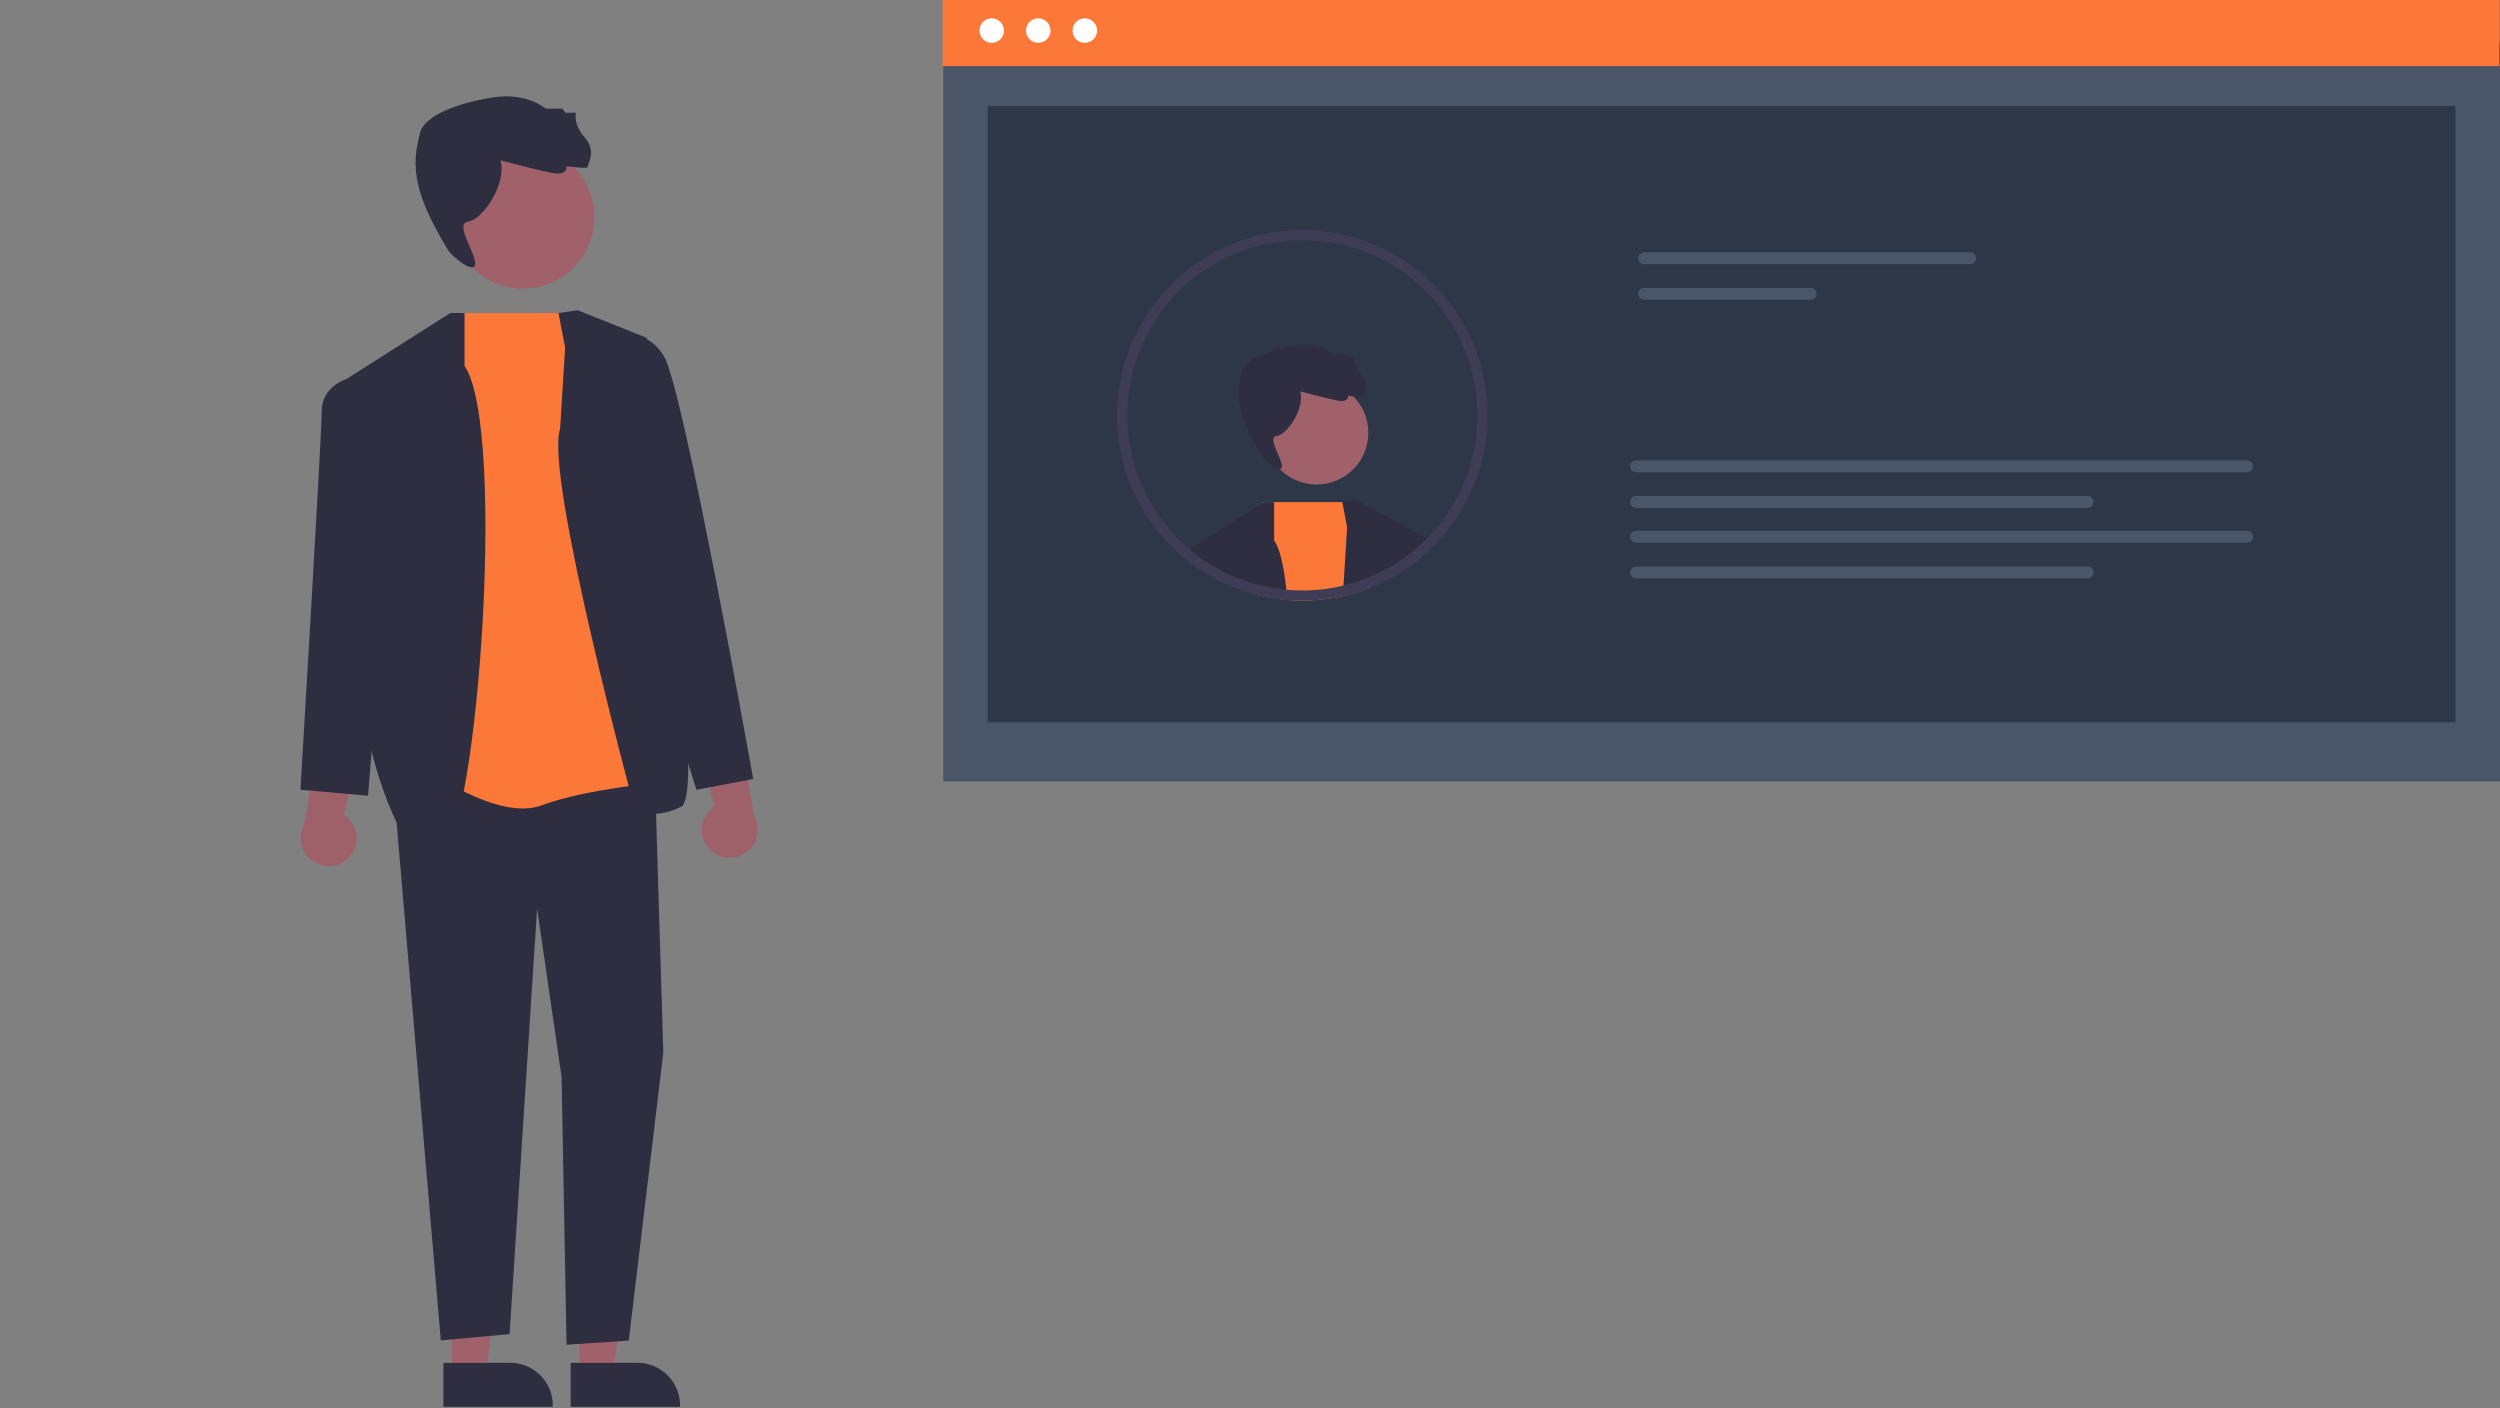 <svg
    id="f2473fb9-9653-4ee7-8806-669bab6c6842"
    data-name="Layer 1"
    xmlns="http://www.w3.org/2000/svg"
    width="903.807"
    height="509.145"
    viewBox="0 0 903.807 509.145"
>
    <rect x="0" y="0" width="903.807" height="509.145" fill="#808080" stroke="none"/>
    <!-- <path
        d="M216.09567,704.318l-.95117-1.75879c12.75342-6.89746,28.62573-15.481,36.916-29.56738,8.17236-13.88623,8.35571-32.74268.47851-49.21094-6.70361-14.01562-19.01782-26.57226-35.61108-36.313-3.273-1.92138-6.70874-3.74218-10.0315-5.50341-8.03149-4.25635-16.33642-8.65821-23.18432-14.90284-9.43164-8.60107-16.56787-23.03466-11.249-35.89111a23.85567,23.85567,0,0,1,20.6775-14.46728l.11279,1.99707a21.86061,21.86061,0,0,0-18.94776,13.248c-4.94262,11.94727,1.83863,25.50489,10.75415,33.63574,6.66065,6.07374,14.85181,10.415,22.7732,14.61329,3.34155,1.771,6.79712,3.60254,10.10766,5.54589,16.93848,9.94336,29.52637,22.79786,36.40259,37.17432,8.1604,17.06055,7.94629,36.63672-.55908,51.08887C245.2114,688.57244,229.0676,697.30339,216.09567,704.318Z"
        transform="translate(-148.09646 -195.42742)"
        fill="#f1f1f1"
    />
    <ellipse cx="57.71992" cy="323.31703" rx="17.5" ry="8.5" fill="#f1f1f1" />
    <ellipse cx="71.71992" cy="379.31703" rx="17.5" ry="8.5" fill="#f1f1f1" />
    <ellipse cx="39.71992" cy="388.31703" rx="17.5" ry="8.5" fill="#f1f1f1" />
    <ellipse cx="89.71992" cy="435.31703" rx="17.5" ry="8.5" fill="#f1f1f1" />
    <ellipse cx="124.71992" cy="435.31703" rx="17.5" ry="8.5" fill="#f1f1f1" /> -->
    <rect
        id="bc1144e2-c94b-4f66-aa77-0b454dfd4174"
        data-name="Rectangle 62"
        x="341.011"
        y="15.429"
        width="562.796"
        height="267.056"
        fill="#4A5568"
    />
    <rect
        id="ad6bb9d5-2e55-4525-b077-6ac2d5f26b45"
        data-name="Rectangle 75"
        x="357.104"
        y="38.33"
        width="530.61"
        height="222.814"
        fill="#2D3748"
    />
    <rect
        id="a1fdfaec-ef9f-458a-9330-7bb8c38fec43"
        data-name="Rectangle 80"
        x="340.771"
        width="562.796"
        height="23.909"
        fill="#fc7839"
    />
    <circle
        id="ac9f2818-2064-46b1-8104-b7d94390836e"
        data-name="Ellipse 90"
        cx="358.539"
        cy="11.059"
        r="4.431"
        fill="#fff"
    />
    <circle
        id="bd067119-2054-4d5f-9303-2e8fa40cc410"
        data-name="Ellipse 91"
        cx="375.359"
        cy="11.059"
        r="4.431"
        fill="#fff"
    />
    <circle
        id="ee5e9ca0-6fca-449b-8f84-cf683813bd65"
        data-name="Ellipse 92"
        cx="392.18"
        cy="11.059"
        r="4.431"
        fill="#fff"
    />
    <path
        id="acae6c4c-8028-4596-98db-d9926d2ed09f"
        data-name="Path 142"
        d="M742.529,286.635a2.147,2.147,0,0,0,0,4.294H860.333a2.147,2.147,0,0,0,0-4.294Z"
        transform="translate(-148.096 -195.427)"
        fill="#4A5568"
    />
    <path
        id="a061bcdc-636b-4d12-a036-d7339f47b36a"
        data-name="Path 143"
        d="M742.529,299.518a2.147,2.147,0,0,0,0,4.294H802.67a2.147,2.147,0,0,0,0-4.294Z"
        transform="translate(-148.096 -195.427)"
        fill="#4A5568"
    />
    <path
        id="e4e4593e-e83d-4128-8cd7-f0323b36c2f2"
        data-name="Path 142"
        d="M739.564,361.871a2.147,2.147,0,0,0,0,4.294H960.447a2.147,2.147,0,0,0,0-4.294Z"
        transform="translate(-148.096 -195.427)"
        fill="#4A5568"
    />
    <path
        id="bf45783c-1d79-4b4f-82bb-39fc8a52f7aa"
        data-name="Path 143"
        d="M739.564,374.754a2.147,2.147,0,0,0,0,4.294H902.785a2.147,2.147,0,0,0,0-4.294Z"
        transform="translate(-148.096 -195.427)"
        fill="#4A5568"
    />
    <path
        id="b544fc92-6fc6-4255-93fb-dee32d880d89"
        data-name="Path 142"
        d="M739.564,387.345a2.147,2.147,0,0,0,0,4.294H960.447a2.147,2.147,0,0,0,0-4.294Z"
        transform="translate(-148.096 -195.427)"
        fill="#4A5568"
    />
    <path
        id="e14bb681-aaa1-4454-9da9-28d0809a146c"
        data-name="Path 143"
        d="M739.564,400.227a2.147,2.147,0,0,0,0,4.294H902.785a2.147,2.147,0,0,0,0-4.294Z"
        transform="translate(-148.096 -195.427)"
        fill="#4A5568"
    />
    <circle cx="475.989" cy="156.462" r="18.694" fill="#a0616a" />
    <path
        d="M618.165,336.934s8.724,2.337,13.242,3.272,4.05-1.714,4.05-1.714,5.92.779,5.608.156,2.493-3.895-.779-7.633-2.337-6.543-2.337-6.543h-2.804l-.779-1.091h-4.362s-4.823-4.229-13.391-2.983-18.701,4.54-19.636,9.681c-.127.697-.294,1.472-.488,2.29-2.343,9.891,2.635,19.146,7.799,27.903,1.269,2.152,7.407,6.844,7.25,3.625s-5.525-10.45-1.786-10.917S619.879,343.01,618.165,336.934Z"
        transform="translate(-148.096 -195.427)"
        fill="#2f2e41"
    />
    <path
        d="M613.48,412.325a65.38,65.38,0,0,1-10.699-1.758l.197-3.728L604.615,377.197l.015-.227h32.931l5.168,27.293.697,3.683c-1.364.53-2.743,1.031-4.152,1.47-.016,0-.016.015-.03.015-1.955.606-3.94,1.137-5.941,1.576a68.558,68.558,0,0,1-8.062,1.243,62.045,62.045,0,0,1-6.304.303C617.117,412.552,615.284,412.477,613.48,412.325Z"
        transform="translate(-148.096 -195.427)"
        fill="#fc7839"
    />
    <path
        d="M592.309,407.051c-1.364-.591-2.682-1.228-3.985-1.894l-.561-.288c-.379-.197-.773-.409-1.151-.621q-.774-.432-1.501-.864c-.47-.273-.955-.561-1.424-.849-.03-.015-.045-.03-.075-.03-1.637-1.046-3.243-2.122-4.789-3.288q-.386-.296-.773-.591l-.272-4.364.394-.243L604.615,377.197l.363-.227.03-.015,3.728.015v13.882c2.107,3.046,3.531,9.426,4.41,17.776.121,1.197.227,2.425.334,3.698a65.38,65.38,0,0,1-10.699-1.758c-.379-.076-.743-.167-1.122-.273a62.702,62.702,0,0,1-6.516-2.091c-.652-.243-1.288-.5-1.925-.758l-.061-.03C592.885,407.294,592.582,407.173,592.309,407.051Z"
        transform="translate(-148.096 -195.427)"
        fill="#2f2e41"
    />
    <path
        d="M586.612,404.248q-.774-.432-1.501-.864c-.47-.273-.955-.561-1.424-.849-.03-.015-.045-.03-.075-.03-1.637-1.046-3.243-2.122-4.789-3.288q-.386-.296-.773-.591c-.121-.106-.242-.197-.379-.303-.969-.743-1.909-1.515-2.819-2.334-.045-.03-.075-.076-.121-.106a10.422,10.422,0,0,1,3.046-1.622l1.076.318,7.668,2.303.045,3.107Z"
        transform="translate(-148.096 -195.427)"
        fill="#2f2e41"
    />
    <path
        d="M651.184,404.293c-.455.242-.909.485-1.364.712-.107.061-.197.106-.288.152-.607.303-1.197.606-1.803.894-.016.015-.046.015-.046.03-.03.015-.075.03-.106.045-1.364.652-2.743,1.258-4.153,1.818-1.364.53-2.743,1.031-4.152,1.47-.016,0-.016.015-.03.015-1.955.606-3.94,1.137-5.941,1.576a12.506,12.506,0,0,1,.485-3.683l.015-.212,1.304-21.095-1.743-9.047,5.001-.743L665.869,391.033s-3.031,3.031-15.473,9.487C649.296,401.091,650.911,402.99,651.184,404.293Z"
        transform="translate(-148.096 -195.427)"
        fill="#2f2e41"
    />
    <path
        d="M624.907,408.612c-1.971.182-3.971.273-5.971.273-1.94,0-3.865-.076-5.789-.258.121,1.197.227,2.425.334,3.698,1.803.152,3.637.227,5.456.227a62.045,62.045,0,0,0,6.304-.303,68.558,68.558,0,0,0,8.062-1.243,12.506,12.506,0,0,1,.485-3.683l.015-.212A62.996,62.996,0,0,1,624.907,408.612Zm57.268-85.047A66.972,66.972,0,1,0,566.441,387.184c.606.758,1.228,1.515,1.864,2.243.061.061.091.106.136.152a63.821,63.821,0,0,0,4.986,5.137c.425.394.864.788,1.303,1.167.046.03.076.076.121.106.909.818,1.849,1.591,2.819,2.334.137.106.258.197.379.303q.387.296.773.591c1.546,1.167,3.152,2.243,4.789,3.288.03,0,.045.015.075.03.47.288.955.576,1.424.849q.728.432,1.501.864c.379.212.773.424,1.151.621l.561.288c1.303.667,2.622,1.303,3.985,1.894.273.121.576.242.849.364l.061.03c.636.258,1.273.515,1.925.758a62.702,62.702,0,0,0,6.516,2.091c.379.106.743.197,1.122.273a65.38,65.38,0,0,0,10.699,1.758c1.803.152,3.637.227,5.456.227a62.045,62.045,0,0,0,6.304-.303,68.558,68.558,0,0,0,8.062-1.243c2.001-.439,3.986-.97,5.941-1.576.015,0,.015-.015.03-.015,1.409-.439,2.788-.94,4.152-1.47,1.41-.561,2.789-1.167,4.153-1.818.03-.015.075-.03.106-.045,0-.015.03-.015.046-.03.606-.288,1.197-.591,1.803-.894.091-.046.181-.091.288-.152.454-.227.909-.47,1.364-.712.03-.015.045-.03.075-.045,1.197-.667,2.38-1.364,3.547-2.106.318-.197.636-.394.955-.621.47-.288.924-.606,1.364-.924.591-.409,1.182-.833,1.758-1.273a4.679,4.679,0,0,0,.545-.409c1.41-1.061,2.773-2.182,4.076-3.364a66.914,66.914,0,0,0,18.67-71.984Zm-19.807,68.074a64.792,64.792,0,0,1-5.152,4.364c-.394.303-.804.606-1.212.879-.394.303-.788.591-1.197.864-.349.243-.697.485-1.061.712-.03.03-.075.045-.106.076-.258.182-.531.349-.788.515-.804.5-1.637,1-2.455,1.47-.197.106-.379.227-.576.333-.107.061-.212.121-.334.182-.454.258-.909.485-1.364.727-.061.045-.136.061-.197.106a.112.112,0,0,0-.061.03c-.318.167-.636.318-.955.47-.273.136-.531.273-.804.394-1.106.53-2.243,1.03-3.379,1.5-1.197.485-2.409.924-3.637,1.334-.303.106-.622.227-.94.318-1.44.455-2.879.864-4.349,1.197a62.996,62.996,0,0,1-8.895,1.5c-1.971.182-3.971.273-5.971.273-1.94,0-3.865-.076-5.789-.258a62.373,62.373,0,0,1-10.169-1.788c-.121-.03-.258-.061-.379-.091a58.111,58.111,0,0,1-8.017-2.728c-.136-.061-.288-.106-.409-.167-.152-.061-.288-.106-.409-.167-.152-.061-.288-.121-.424-.182-1.137-.5-2.243-1.046-3.349-1.606l-.516-.273c-.985-.515-1.955-1.046-2.91-1.637-.333-.182-.682-.394-1.015-.606-.379-.227-.758-.47-1.122-.712q-.135-.091-.272-.182c-.849-.576-1.712-1.152-2.531-1.773-.576-.424-1.137-.833-1.697-1.273-.364-.273-.727-.561-1.076-.864-.227-.167-.454-.364-.682-.561-.303-.258-.606-.515-.909-.788-.47-.379-.909-.803-1.334-1.197a60.229,60.229,0,0,1-4.834-5.001c-.515-.576-1-1.152-1.47-1.758a3.647,3.647,0,0,1-.303-.379,63.298,63.298,0,1,1,93.048,6.744Z"
        transform="translate(-148.096 -195.427)"
        fill="#3f3d56"
    />
    <polygon
        points="163.436 496.698 175.696 496.697 181.528 449.409 163.434 449.41 163.436 496.698"
        fill="#a0616a"
    />
    <path
        d="M308.406,688.123l24.144-.001h.001A15.387,15.387,0,0,1,347.937,703.508v.5l-39.531.001Z"
        transform="translate(-148.096 -195.427)"
        fill="#2f2e41"
    />
    <polygon
        points="209.436 496.698 221.696 496.697 227.528 449.409 209.434 449.41 209.436 496.698"
        fill="#a0616a"
    />
    <path
        d="M354.406,688.123l24.144-.001h.001A15.387,15.387,0,0,1,393.937,703.508v.5l-39.531.001Z"
        transform="translate(-148.096 -195.427)"
        fill="#2f2e41"
    />
    <path
        d="M274.333,505.267a10.056,10.056,0,0,0-1.883-15.304l8.518-34.705-17.492,6.233-5.407,32.001a10.11,10.11,0,0,0,16.265,11.775Z"
        transform="translate(-148.096 -195.427)"
        fill="#9e616a"
    />
    <path
        d="M404.474,502.267a10.056,10.056,0,0,1,1.883-15.304L397.839,452.259l17.492,6.233,5.407,32.001a10.11,10.11,0,0,1-16.265,11.775Z"
        transform="translate(-148.096 -195.427)"
        fill="#9e616a"
    />
    <polygon
        points="142.367 285.513 159.36 484.578 184.224 482.311 194.175 328.461 203.033 389.379 204.807 486.145 227.307 484.645 239.801 380.545 236.736 279.728 151.319 271.078 142.367 285.513"
        fill="#2f2e41"
    />
    <circle cx="189.112" cy="78.582" r="25.786" fill="#a0616a" />
    <path
        d="M329.043,253.381s12.033,3.223,18.265,4.513,5.587-2.364,5.587-2.364,8.165,1.074,7.736.215,3.438-5.372-1.074-10.529-3.223-9.025-3.223-9.025h-3.868l-1.074-1.504H345.374s-6.652-5.833-18.471-4.114-25.795,6.263-27.084,13.354c-.175.962-.405,2.03-.672,3.159-3.232,13.644,3.635,26.409,10.757,38.487,1.75,2.968,10.217,9.441,10,5s-7.621-14.414-2.464-15.059S331.407,261.762,329.043,253.381Z"
        transform="translate(-148.096 -195.427)"
        fill="#2f2e41"
    />
    <path
        d="M310.376,308.604h45.412l32.11,169.575s-27.994,2.394-43.994,8.394-42.598-13.706-42.598-13.706Z"
        transform="translate(-148.096 -195.427)"
        fill="#fc7839"
    />
    <path
        d="M316.045,327.754V308.604l-5.142-.031-37.567,23.885,8.152,130.863s9.648,43.658,24.282,43.205S331.687,350.435,316.045,327.754Z"
        transform="translate(-148.096 -195.427)"
        fill="#2f2e41"
    />
    <path
        d="M285.404,336.073l-12.067-3.615s-8.933,2.615-8.933,11.615-7.697,136.868-7.697,136.868l24.451,2.161,5.246-65.029Z"
        transform="translate(-148.096 -195.427)"
        fill="#2f2e41"
    />
    <path
        d="M352.404,321.073l-2.405-12.469,6.905-1.031,25,10s22.5,164.5,12.5,169.5-16.752,1.126-16.752,1.126S344.76,366.873,350.582,350.473Z"
        transform="translate(-148.096 -195.427)"
        fill="#2f2e41"
    />
    <path
        d="M364.404,320.073l4.267-1.857s12.523-6.206,19.628,6.326,32.105,152.531,32.105,152.531l-20.57,3.868-15.379-50.384Z"
        transform="translate(-148.096 -195.427)"
        fill="#2f2e41"
    />
    <!-- <path
        d="M530.09646,704.57258h-381a1,1,0,1,1,0-2h381a1,1,0,0,1,0,2Z"
        transform="translate(-148.09646 -195.42742)"
        fill="#cacaca"
    /> -->
</svg>
